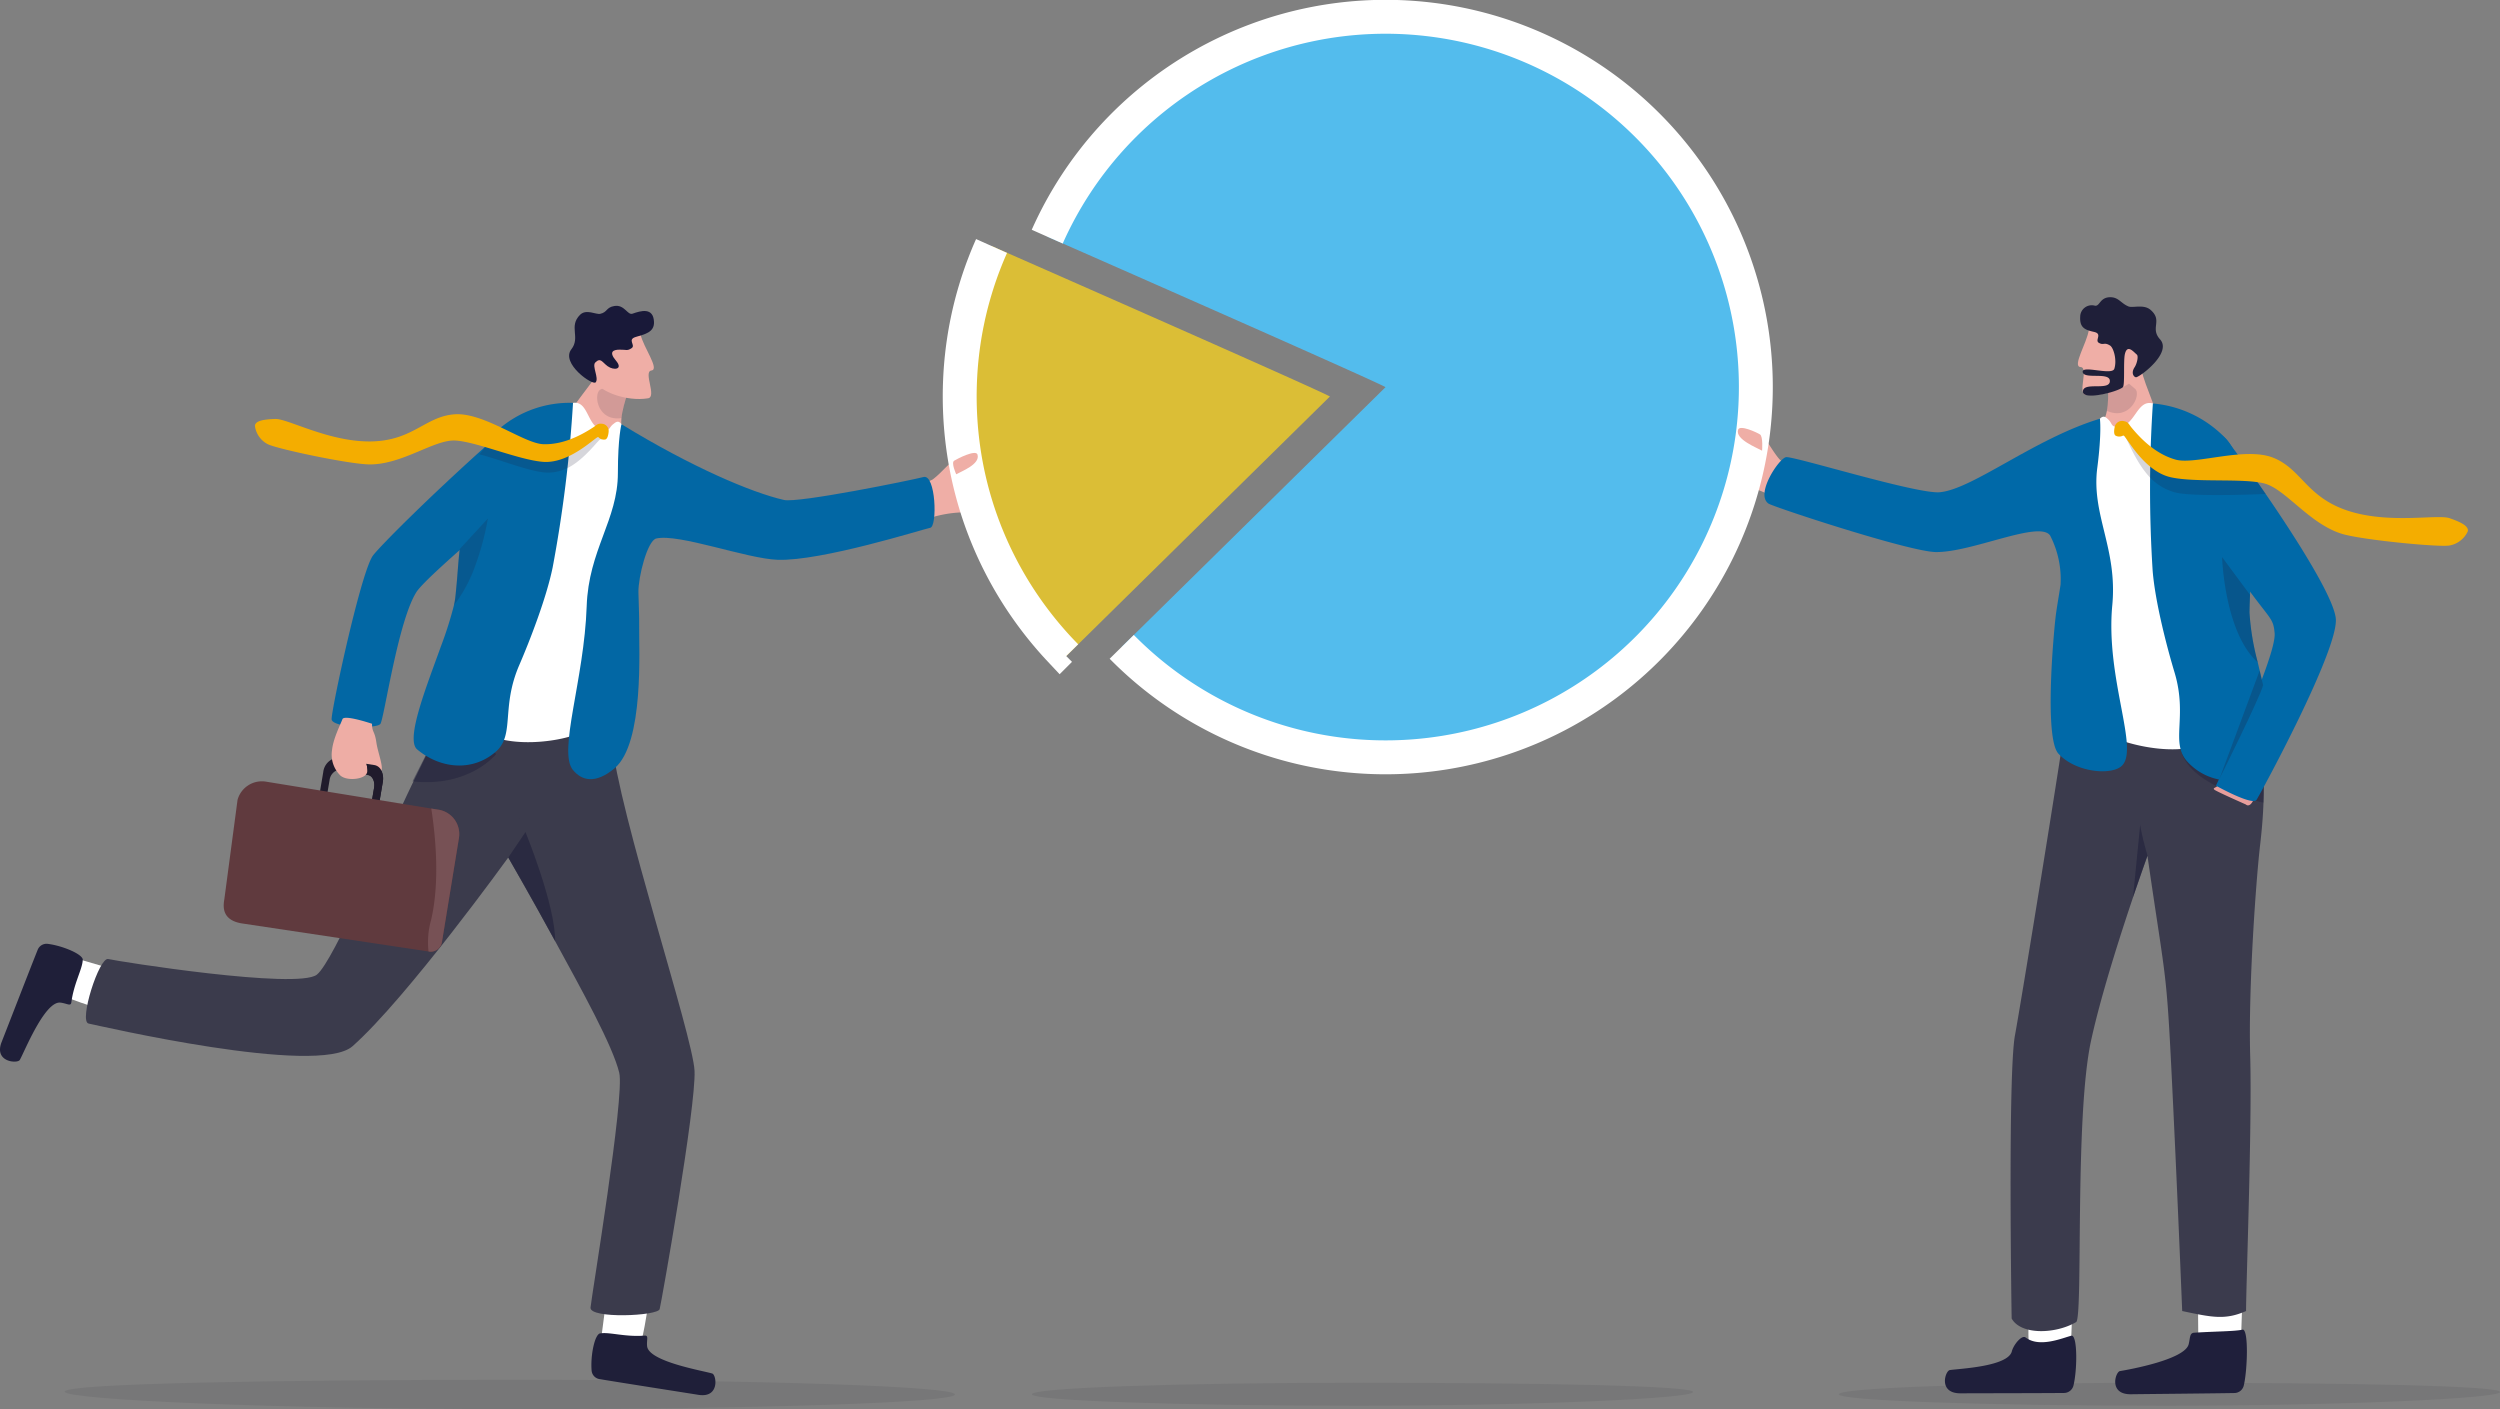 <svg xmlns="http://www.w3.org/2000/svg" width="442.389" height="249.358" viewBox="0 0 442.389 249.358">
  <rect x="0" y="0" width="442.389" height="249.358" fill="#808080" stroke="none"/>
  <g id="Grupo_83437" data-name="Grupo 83437" transform="translate(-412.1 -537.762)">
    <path id="Trazado_104158" data-name="Trazado 104158" d="M1887.407,911.313a40.757,40.757,0,0,1-4.4-2.079c-.262-.153-.537-.322-.832-.51-.266-.171-.516-.347-.772-.487a17.233,17.233,0,0,0-3.685-1.443q-.619-.173-1.224-.312h0c-3.307-.772-6.229-.987-6.933-2.56-1.557-3.479.673-7.329,2.89-6.074,8.58,4.86,4.872-1.228,6.8-.593,1.451.479,2.351,2.868,3.894,4.635.51.586,4.344,2.415.849.859a.521.521,0,0,0-.062-.025c.043.035.706.372.96.491.611.293,3.838,1.6,4.432,1.827.252.1.417.155.518.19-.078-.006-.124.029.047.2C1890.708,906.232,1887.407,911.313,1887.407,911.313Z" transform="translate(-1156.156 -282.858)" fill="#efaea6"/>
    <path id="Trazado_104159" data-name="Trazado 104159" d="M1969.788,936.077c.107.006.279.093,0,0Z" transform="translate(-1236.103 -313.702)" fill="#efaea6"/>
    <path id="Trazado_104160" data-name="Trazado 104160" d="M1176.053,946.208c-.275.033-.107-.012,0,0Z" transform="translate(-606.117 -321.74)" fill="#efaea6"/>
    <path id="Trazado_104161" data-name="Trazado 104161" d="M1195.5,927.433a2.828,2.828,0,0,1-1.98.954h0a33.76,33.76,0,0,1-4.34.116,21.38,21.38,0,0,0-6.156.72c-.281.085-.56.206-.857.318q-.489.183-.919.328a40.3,40.3,0,0,1-4.732,1.129s-2.184-5.648-1.22-6.266c.211-.134.163-.176.081-.184.107-.012.281-.035.553-.078.63-.1,4.055-.716,4.713-.877a7.776,7.776,0,0,0,.976-.272c-3.743.805.386-.2,1.005-.667,1.873-1.412,3.245-3.563,4.763-3.735,1.1-.124.14,1.377.584,2.269.271.545,1.067.865,3.179.448a26.206,26.206,0,0,0,2.769-.741C1196.345,920.123,1197.737,924.349,1195.5,927.433Z" transform="translate(-605.437 -300.081)" fill="#efaea6"/>
    <path id="Trazado_104162" data-name="Trazado 104162" d="M467.578,1710.976c0,1.436,37.164,3.1,79.986,3.1s77.535-1.164,77.535-2.6-34.714-2.6-77.535-2.6S467.578,1709.54,467.578,1710.976Z" transform="translate(-44.025 -926.959)" fill="#32323f" opacity="0.12"/>
    <g id="Grupo_83428" data-name="Grupo 83428" transform="translate(412.1 663.683)">
      <path id="Trazado_104163" data-name="Trazado 104163" d="M934.622,1632.292c.742-2.74,1.728-9.829,1.728-9.829l-7.427-1.5-1.384,10.661,4.371,4.183Z" transform="translate(-821.127 -1520.876)" fill="#fff"/>
      <path id="Trazado_104164" data-name="Trazado 104164" d="M928.376,1669.327c.814-.063.369.626.473,1.842.237,2.784,10.088,4.393,11.537,4.867.748.244,1.358,4.377-2.459,3.767-3.3-.528-13.882-2.181-17.491-2.782a1.671,1.671,0,0,1-1.4-1.49c-.238-2.691.58-6.681,1.6-6.609C922.237,1668.677,924.984,1669.59,928.376,1669.327Z" transform="translate(-814.344 -1558.901)" fill="#1f1f39"/>
      <g id="Grupo_83427" data-name="Grupo 83427" transform="translate(0 41.087)">
        <path id="Trazado_104165" data-name="Trazado 104165" d="M456.837,1354.558c2.618,1.158,9.541,3.242,9.541,3.242l2.672-7.015-10.426-3.037-4.868,3.607Z" transform="translate(-445.156 -1345.154)" fill="#fff"/>
        <path id="Trazado_104166" data-name="Trazado 104166" d="M424.73,1345.52c-.107.8-.7.227-1.92.074-2.8-.349-6.443,8.845-7.212,10.148-.4.673-4.612.4-3.215-3.162,1.209-3.083,5.043-12.975,6.388-16.34a1.685,1.685,0,0,1,1.765-1.046c2.711.329,6.488,1.95,6.2,2.923C426.649,1339.717,425.175,1342.184,424.73,1345.52Z" transform="translate(-412.1 -1335.182)" fill="#1f1f39"/>
      </g>
      <path id="Trazado_104167" data-name="Trazado 104167" d="M587.25,1241.9c-.319,1.221-12.421,1.755-12.234-.277s6.07-37.4,5.084-41.533c-1.141-4.779-6.66-14.707-11.342-23.292-4.307-7.9-8.178-14.595-8.3-14.809,0,0,0-.005,0-.005s-17.926,24.857-27.556,33.395c-6.094,5.4-44.949-3.662-46.709-4.013s1.866-11.817,3.485-11.417,33.559,5.456,36.921,2.755c3.014-2.422,12.031-24.061,18.521-37.125l3.539-7.232c.433-.911.685-1.475.718-1.607.407-1.666,23.645.816,23.645.816l5.719,3.545c1.241,12.976,14.38,52.359,14.68,58.62S587.568,1240.682,587.25,1241.9Z" transform="translate(-470.519 -1136.165)" fill="#3b3b4c"/>
      <path id="Trazado_104168" data-name="Trazado 104168" d="M780.425,1151.534s-4.685,5.93-14.805,4.818l5.151-10.166c2.458-.513,2.521.487,6.161.886Z" transform="translate(-692.636 -1144.004)" fill="#1f1f39" opacity="0.44"/>
      <path id="Trazado_104169" data-name="Trazado 104169" d="M856.026,1258.719c-4.307-7.9-8.178-14.595-8.3-14.809,0,0,0-.005,0-.005l3.048-4.509S856.074,1252.31,856.026,1258.719Z" transform="translate(-757.787 -1218.084)" fill="#1f1f39" opacity="0.57"/>
    </g>
    <path id="Trazado_104170" data-name="Trazado 104170" d="M857.313,1227.622a.16.16,0,0,1,0,.018.812.812,0,0,0,.092-.053A.769.769,0,0,0,857.313,1227.622Z" transform="translate(-353.299 -545.029)" fill="#1f1f3b" opacity="0.46"/>
    <g id="Grupo_83432" data-name="Grupo 83432" transform="translate(451.689 591.874)">
      <g id="Grupo_83429" data-name="Grupo 83429" transform="translate(59.979 7.186)">
        <path id="Trazado_104171" data-name="Trazado 104171" d="M899.947,840.823l-5.558-3.484c.759-2.788,5.424-7.738,6.592-10.091,1.281-2.582,5.368-4.1,5.368-4.1l.356,6.313-.27.442s-1.869,4.641-1.669,7.067c.114,1.387-.716,3.145.047,5.442C905.384,844.13,899.947,840.823,899.947,840.823Z" transform="translate(-894.389 -823.146)" fill="#efaea6"/>
        <path id="Trazado_104172" data-name="Trazado 104172" d="M929.555,854.907a22.838,22.838,0,0,0-1.3,4.927c-4.267.612-5.005-4.261-3.743-5.045a28.639,28.639,0,0,1,3.41-1.4Z" transform="translate(-917.854 -847.142)" fill="#1f1f3b" opacity="0.14"/>
      </g>
      <path id="Trazado_104173" data-name="Trazado 104173" d="M818.909,871.45c2.781-.418,2.469,4.21,5.15,4.771,1.416.3,1.18-.388,1.941-.986.469-.368.917-.79,1.487-.01,11.592,15.872-6.81,49.928-5.421,52.639,1.136,2.218-10.737,5.26-17.618,2.577-9.437-3.68-7.474-14.559-6.93-16.616s11.273-36.83,11.273-36.83A53.655,53.655,0,0,0,818.909,871.45Z" transform="translate(-757.106 -854.271)" fill="#fff"/>
      <path id="Trazado_104174" data-name="Trazado 104174" d="M962.028,899.184c-2.084.546-22.144,4.64-24.692,4.059-5.706-1.3-16.377-5.819-28.758-13.405,0,0-.63,2.335-.631,8.629,0,8.318-5.186,13.586-5.523,23.609-.436,12.963-5.124,25.67-2.436,28.942,1.566,1.906,3.988,2.538,7.362-.285,5.308-4.443,4.3-21.328,4.362-25.3.025-1.546-.083-3.648-.13-5.817-.056-2.7,1.581-9.2,3.166-9.557,4.038-.9,16,3.589,21.473,3.772,7.791.26,25.669-5.4,27-5.664C964.512,907.907,964.2,898.615,962.028,899.184Z" transform="translate(-838.197 -868.884)" fill="#0267a4"/>
      <path id="Trazado_104175" data-name="Trazado 104175" d="M767.292,932.768c3.916,3.291,9.575,4.082,13.836.466a5.212,5.212,0,0,0,1.53-2.151c1.168-3,.1-7.241,2.7-13.247,1.827-4.226,4.793-11.843,5.9-17.25a234.052,234.052,0,0,0,3.609-29.146,19.126,19.126,0,0,0-13.1,4.625c-2.653,2.227-5.035,9.331-5.949,14.625-.3,1.739-.522,3.136-.695,4.322-.125.867-.222,1.621-.3,2.3-.141,1.224-.228,2.233-.313,3.3-.052.665-.106,1.353-.169,2.128v0c-.075.876-.165,1.865-.293,3.062a13.844,13.844,0,0,1-.26,1.49,66.388,66.388,0,0,1-2.226,7.043v0C768.842,921.9,765.195,931.005,767.292,932.768Z" transform="translate(-733.057 -854.262)" fill="#0267a4"/>
      <path id="Trazado_104176" data-name="Trazado 104176" d="M728.2,879.8c-12.907,11.248-23.813,22.21-24.645,23.54-2.228,3.557-7.292,27.317-7.225,28.83s8.06,1.752,8.641.812c.682-1.1,3.112-18.214,6.374-23.325,2.035-3.189,22.774-20.244,24.973-22.25s2.816-10.27-1.268-10A13.681,13.681,0,0,0,728.2,879.8Z" transform="translate(-677.237 -859.013)" fill="#0267a4"/>
      <path id="Trazado_104177" data-name="Trazado 104177" d="M802.129,976.045c-.141,1.224-.228,2.233-.313,3.3-.052.665-.106,1.353-.169,2.128v0c-.075.876-.165,1.865-.293,3.062a13.858,13.858,0,0,1-.26,1.49,25.834,25.834,0,0,0,3.886-7.308,46.287,46.287,0,0,0,1.372-4.473.031.031,0,0,0,0-.012c.543-2.133.774-3.611.774-3.611Z" transform="translate(-760.376 -932.99)" fill="#1f1f3b" opacity="0.18"/>
      <path id="Trazado_104178" data-name="Trazado 104178" d="M844.321,897.436c-.221-.191-3.237,4.28-6.708,5.451a7.758,7.758,0,0,1-2.989.439c-2.987-.2-8.1-2.3-11.77-3.234a11.619,11.619,0,0,0,2.044-3.065s8.2,3.239,9.772,3.259a11.3,11.3,0,0,0,3.35-.489,18.849,18.849,0,0,0,5.107-2.525c.689-.465.883-1.28,1.633-1.217C845.755,896.135,844.605,897.68,844.321,897.436Z" transform="translate(-777.643 -873.814)" fill="#1f1f3b" opacity="0.18"/>
      <path id="Trazado_104179" data-name="Trazado 104179" d="M693.186,884.364a1.276,1.276,0,0,0-1.209-1.418c-.769-.078-.876.224-1.593.689-2.155,1.4-5.308,3.041-8.752,2.93s-10.542-5.67-15.716-5.289-7.346,4.674-14.755,4.8-14.758-4.041-16.947-3.976-3.551.351-3.619,1.206a4.233,4.233,0,0,0,2.21,3.224c1.415.814,14.509,3.589,18.068,3.613,5.81.04,11.448-4.42,15.167-4.227s11.145,3.4,15.484,3.768c4.839.413,9.549-4.637,9.835-4.38a1.314,1.314,0,0,0,1.188.436C692.987,885.7,693.148,884.85,693.186,884.364Z" transform="translate(-625.074 -862.074)" fill="#f4ad00"/>
      <g id="Grupo_83430" data-name="Grupo 83430" transform="translate(61.12 0)">
        <path id="Trazado_104180" data-name="Trazado 104180" d="M925.824,813.021c.47,2.206,3.425,6.161,1.92,6.352s1,4.661-.6,4.921c-3.863.631-8.639-1.248-9.382-3.058s-1.141-7.083-1.141-7.083Z" transform="translate(-913.176 -807.925)" fill="#efaea6"/>
        <path id="Trazado_104181" data-name="Trazado 104181" d="M908.841,796.1c1.241-.015,1.317.27,2.121-.256s-.83-1.518.735-1.989,3.307-.8,3.239-2.651c-.1-2.682-2.39-1.965-3.8-1.47-.908.318-1.4-1.681-3.251-1.352-1.453.258-1.173,1.091-2.46,1.378-.777.174-2.479-.925-3.585.183-2.052,2.054.125,3.969-1.529,6.092-1.928,2.476,3.786,6.485,4.307,5.843.608-.749-.7-2.886-.071-3.509.953-.939,1.2-.055,2.193.665,1.06.77,2.813.6,1.471-.98S907.717,796.109,908.841,796.1Z" transform="translate(-899.915 -788.339)" fill="#191939"/>
      </g>
      <g id="Grupo_83431" data-name="Grupo 83431" transform="translate(0 72.91)">
        <path id="Trazado_104182" data-name="Trazado 104182" d="M685.93,1182.123l.284-1.666.267-1.586a2.884,2.884,0,0,1,1.582-2.275l0,0a1.423,1.423,0,0,1,.757-.081l5.286.894.061.011.094.014h0l.039.007,1.275.217a1.663,1.663,0,0,1,1.175.957,3.241,3.241,0,0,1,.3,1.764c-.008.085-.019.172-.034.259l-.261,1.536-.281,1.666-.16.953-1.33-.225,0-.016.155-.928.282-1.668.055-.315,0-.016c.008-.052.016-.1.02-.153.115-1.037-.358-1.945-1.1-2.071l-.391-.067-4.662-.788a1.067,1.067,0,0,0-.583.07h0a2.171,2.171,0,0,0-1.164,1.694l-.063.363-.282,1.668-.151.894-1.33-.225Z" transform="translate(-668.868 -1169.268)" fill="#201b2c"/>
        <path id="Trazado_104183" data-name="Trazado 104183" d="M703.654,1142.549c.005,1.578.473,1.213.765,3.285s1.63,5.075.556,5.252-1.717-1.132-2.19-1.441.526,1.016-.212,1.9-3.409,1.105-4.49.191a5.18,5.18,0,0,1-1.5-4.564c.2-2,1.527-4.587,1.838-5.436S703.654,1142.549,703.654,1142.549Z" transform="translate(-677.411 -1141.498)" fill="#eeada5"/>
        <path id="Trazado_104184" data-name="Trazado 104184" d="M726.514,1180.988h0l.039.007,1.279.2a1.654,1.654,0,0,1,1.177.959v0a3.233,3.233,0,0,1,.292,1.773c-.008.085-.019.172-.034.259l-.261,1.536-.281,1.666-.158.935-1.328-.223.158-.928.282-1.668.052-.315,0-.016c.008-.052.016-.1.02-.153.122-1.041-.35-1.963-1.093-2.087l-.1-.828,0-.007-.076-.637,0-.007,0,0v0l-.059-.478Z" transform="translate(-701.118 -1172.824)" fill="#201b2c"/>
        <path id="Trazado_104185" data-name="Trazado 104185" d="M645.5,1205.79l-3.023,18.5a2.012,2.012,0,0,1-2.31,1.661l-.06-.01-33.041-4.966c-3.72-.608-3.267-3.231-3.088-4.326l2.33-17.536a4.471,4.471,0,0,1,4.944-3.238l29.342,4.776,1.1.178A4.367,4.367,0,0,1,645.5,1205.79Z" transform="translate(-603.863 -1184.594)" fill="#603a3e"/>
        <path id="Trazado_104186" data-name="Trazado 104186" d="M784.4,1224.41l-3.023,18.5a2.012,2.012,0,0,1-2.31,1.661l-.06-.01a14.623,14.623,0,0,1,.465-5.627c1.517-6.532.842-14.326.023-19.664l1.1.178A4.367,4.367,0,0,1,784.4,1224.41Z" transform="translate(-742.765 -1203.214)" fill="#775155"/>
      </g>
    </g>
    <path id="Trazado_104187" data-name="Trazado 104187" d="M2105.271,1713.071c0,1.123-27.6,2.427-59.4,2.427s-57.583-.91-57.583-2.033,25.781-2.033,57.583-2.033S2105.271,1711.948,2105.271,1713.071Z" transform="translate(-1250.783 -928.984)" fill="#32323f" opacity="0.12"/>
    <path id="Trazado_104188" data-name="Trazado 104188" d="M1413.586,1713.071c0,1.123-27.6,2.427-59.4,2.427s-57.583-.91-57.583-2.033,25.781-2.033,57.583-2.033S1413.586,1711.948,1413.586,1713.071Z" transform="translate(-701.896 -928.984)" fill="#32323f" opacity="0.12"/>
    <path id="Trazado_104189" data-name="Trazado 104189" d="M2213.539,835.7l6.379-1.783c.059-2.911-3.053-9.025-3.515-11.631-.506-2.86-4.035-5.495-4.035-5.495l-2.143,6,.135.5s.49,5.018-.395,7.305c-.506,1.308-.2,3.243-1.6,5.246C2207.327,837.343,2213.539,835.7,2213.539,835.7Z" transform="translate(-1425.337 -219.04)" fill="#efaea6"/>
    <path id="Trazado_104190" data-name="Trazado 104190" d="M2218.132,849.629a22.949,22.949,0,0,1-.146,5.131c3.962,1.808,6.065-2.691,5.066-3.809a29.029,29.029,0,0,0-2.905-2.329Z" transform="translate(-1433.061 -244.302)" fill="#1f1f3b" opacity="0.14"/>
    <path id="Trazado_104191" data-name="Trazado 104191" d="M2150.8,1644.369c-.286-2.832-.073-10.009-.073-10.009l7.827-.273-.421,10.776-5.173,3.427Z" transform="translate(-1379.624 -867.608)" fill="#fff"/>
    <path id="Trazado_104192" data-name="Trazado 104192" d="M2093.443,1671.372c-.66-.5-2.13,1.266-2.433,2.456-.694,2.723-9.426,3.07-10.982,3.316-.8.127-2.1,4.13,1.9,4.113,3.456-.015,14.524-.023,18.3-.063a1.727,1.727,0,0,0,1.672-1.261c.68-2.63.763-8.8-.292-8.885C2100.19,1671.366,2095.958,1673.3,2093.443,1671.372Z" transform="translate(-1322.904 -896.938)" fill="#1f1f3b"/>
    <path id="Trazado_104193" data-name="Trazado 104193" d="M2296.345,1644.441c-.3-2.831-.132-10.009-.132-10.009l7.825-.315-.357,10.778-5.153,3.455Z" transform="translate(-1495.1 -867.632)" fill="#fff"/>
    <path id="Trazado_104194" data-name="Trazado 104194" d="M2239.114,1666.412c-.842.054-.689.841-.982,2.034-.669,2.729-10.607,4.5-12.161,4.757-.8.134-2.059,4.147,1.937,4.1,3.455-.044,14.523-.146,18.3-.218a1.724,1.724,0,0,0,1.66-1.275c.656-2.636.9-9.871-.154-9.949C2246.3,1666.188,2242.949,1666.165,2239.114,1666.412Z" transform="translate(-1438.732 -892.82)" fill="#1f1f3b"/>
    <path id="Trazado_104195" data-name="Trazado 104195" d="M2180.016,1128.346c-.1,1.281-.232,2.675-.412,4.2-.674,5.724-2.1,25.028-1.749,37.29.347,12.2-.733,40.748-.733,45.12-3.706,1.625-6,1.119-11.3,0,0,0-.941-23.552-1.984-44.173-.847-16.742-1.091-15.064-4.167-36.383l0,0c-.035.1-.785,2.175-1.876,5.371-2.335,6.821-6.236,18.74-8.106,27.367-2.916,13.462-1.394,48.55-2.615,49.761-3.636,2.142-9.789,2.35-11.432-.625,0,0-.7-43.393.6-50.189.876-4.621,8.277-49.907,9.929-62.072,0,0,32.6-7.107,33.6,4.028a39.512,39.512,0,0,1,.158,4.15c-.026,1.729.07,3.331.164,5.088A77.72,77.72,0,0,1,2180.016,1128.346Z" transform="translate(-1367.57 -445.198)" fill="#3b3b4d"/>
    <path id="Trazado_104196" data-name="Trazado 104196" d="M2266.3,1229.966a.113.113,0,0,0,0,.017.869.869,0,0,1-.091-.061A.746.746,0,0,1,2266.3,1229.966Z" transform="translate(-1471.323 -546.884)" fill="#1f1f3b" opacity="0.46"/>
    <path id="Trazado_104197" data-name="Trazado 104197" d="M2242.918,1238.435l0,0c-.035.1-1.468,4.132-2.559,7.327l1.281-12.885S2241.592,1233.652,2242.918,1238.435Z" transform="translate(-1450.814 -549.231)" fill="#1f1f3b" opacity="0.54"/>
    <path id="Trazado_104198" data-name="Trazado 104198" d="M2296.344,1179.539c-.27-.06-12.835-2.738-14.533-9.03,0,0,10.923.938,14.417,1.312C2296.381,1174.692,2296.454,1177.914,2296.344,1179.539Z" transform="translate(-1483.709 -499.736)" fill="#1f1f3b" opacity="0.35"/>
    <path id="Trazado_104199" data-name="Trazado 104199" d="M2197.713,871.728c-2.823-.766-3.1,3.9-5.946,4.125-1.5.119-1.171-.536-1.881-1.229-.437-.426-.847-.9-1.538-.2-14.05,14.417.58,50.767-1.208,53.3-1.462,2.075,10.428,6.6,17.9,4.781,10.242-2.5,9.619-13.62,9.323-15.745s-6.894-38.231-6.894-38.231A56.022,56.022,0,0,1,2197.713,871.728Z" transform="translate(-1404.654 -262.57)" fill="#fff"/>
    <path id="Trazado_104200" data-name="Trazado 104200" d="M1928.3,891.936c1.26-.242,23.187,6.573,27.2,6.208,5.864-.533,16.815-9.527,28.346-13.008,0,0,.349,2.413-.465,8.7-1.075,8.316,3.606,14.232,2.657,24.294-1.228,13.014,4.861,25.519,1.657,28.453-1.867,1.71-8.167,1.142-11.2-2.191-2.434-2.678-.952-20.091-.5-24.07.175-1.549.559-3.636.887-5.8a16.893,16.893,0,0,0-1.844-8.716c-1.859-2.756-13.914,3.037-20.266,2.921-4.73-.086-28.746-7.994-29.578-8.581C1922.831,898.481,1927.042,892.178,1928.3,891.936Z" transform="translate(-1200.156 -273.277)" fill="#0069a8"/>
    <path id="Trazado_104201" data-name="Trazado 104201" d="M2310.415,1199.007c-.273.509-1.115.509-.694.852s5.557,2.608,5.557,2.608.5.539,1.1-.349a3.481,3.481,0,0,0,.6-1.776Z" transform="translate(-1505.765 -522.35)" fill="#e79e9c"/>
    <path id="Trazado_104202" data-name="Trazado 104202" d="M2276,936.812c-4.477,2.8-10.433,2.884-14.374-1.265-3.267-3.441.039-7.9-2.378-15.922-1.343-4.455-3.424-12.44-3.868-17.983a228.031,228.031,0,0,1,.041-29.589,20.27,20.27,0,0,1,12.957,6.263c2.456,2.558,4,9.957,4.263,15.365.083,1.775.133,3.2.157,4.407.049,2.462-.009,4-.088,5.682-.032.67-.066,1.365-.1,2.148v0c-.035.885-.071,1.886-.094,3.1a44.332,44.332,0,0,0,1.465,8.841l0,0C2275.8,925.752,2278.4,935.312,2276,936.812Z" transform="translate(-1462.357 -262.895)" fill="#0069a8"/>
    <path id="Trazado_104203" data-name="Trazado 104203" d="M2271.291,902.521c15.7,25.742,16.56,22.33,16.952,26.541s-10.383,27.008-10.383,27.008,6.469,3.61,7.187,2.5,14.572-26.605,14.021-32.089c-.606-6.04-17.489-29.49-19.476-31.793s-10.568-3.294-10.476.828A13.477,13.477,0,0,0,2271.291,902.521Z" transform="translate(-1473.635 -279.276)" fill="#0069a8"/>
    <path id="Trazado_104204" data-name="Trazado 104204" d="M2323.036,1022.36c-5.9-5.273-6.312-18.619-6.312-18.619l4.94,6.678v0c-.035.885-.071,1.886-.094,3.1A44.368,44.368,0,0,0,2323.036,1022.36Z" transform="translate(-1511.415 -367.397)" fill="#1f1f3b" opacity="0.25"/>
    <path id="Trazado_104205" data-name="Trazado 104205" d="M2322.211,1103.589c-.4,1.868-7.717,16.57-7.717,16.57l7.115-19.15Z" transform="translate(-1509.645 -444.584)" fill="#1f1f3b" opacity="0.25"/>
    <g id="Grupo_83433" data-name="Grupo 83433" transform="translate(786.207 612.251)">
      <path id="Trazado_104206" data-name="Trazado 104206" d="M2230.547,893.15c.32-.145,2.28,6.013,5.883,8.531a9.33,9.33,0,0,0,3.3,1.514c3.51.782,15.83.22,15.83.22s-1.189-1.576-2.86-4.26c-3.4.49-10.174,1.037-11.991.53a13.575,13.575,0,0,1-3.7-1.693,22.6,22.6,0,0,1-5.031-4.627c-.636-.768-.584-1.769-1.469-1.951C2229.336,891.17,2230.137,893.335,2230.547,893.15Z" transform="translate(-2228.72 -890.495)" fill="#1f1f39" opacity="0.18"/>
      <path id="Trazado_104207" data-name="Trazado 104207" d="M2224.3,888.1a1.329,1.329,0,0,1,1.644-1.027c.788.162.8.5,1.366,1.179,1.7,2.055,4.319,4.666,7.773,5.63s12.243-2.33,17.261-.339,5.831,6.919,13.146,9.357,15.919.6,18.073,1.345,3.416,1.454,3.216,2.323a4.408,4.408,0,0,1-3.2,2.5c-1.66.365-15.531-.969-19.072-2.054-5.781-1.772-9.983-7.947-13.737-8.914s-12.13-.109-16.555-1.1c-4.934-1.1-8.029-7.569-8.394-7.4a1.371,1.371,0,0,1-1.316.062C2224.078,889.485,2224.184,888.6,2224.3,888.1Z" transform="translate(-2224.196 -887.037)" fill="#f4ad00"/>
    </g>
    <g id="Grupo_83434" data-name="Grupo 83434" transform="translate(779.792 590.352)">
      <path id="Trazado_104208" data-name="Trazado 104208" d="M2195.058,809c-.31,2.268-3,6.5-1.464,6.575s-.659,4.792.977,4.931c3.962.337,8.66-1.936,9.275-3.825s.619-7.254.619-7.254Z" transform="translate(-2193.121 -803.215)" fill="#efaea6"/>
      <path id="Trazado_104209" data-name="Trazado 104209" d="M2200.376,789.519c-1.074-.662-1.1.011-1.953-.459s.725-1.6-.9-1.955-2.532-.774-2.432-2.653a2.045,2.045,0,0,1,2.537-2c.944.251.871-1.465,2.768-1.483,1.5-.014,1.876,1.074,3.242,1.632.748.306,2.689-.436,3.894.6,2.234,1.918-.142,3.209,1.694,5.228,2.142,2.354-3.394,6.53-4.214,6.7-.305.064-1.048-.634-.288-1.776.393-.591.73-1.944.386-2.234-.606-.512-1.669-1.86-2.1-.127-.308,1.232.021,5.571-.374,5.906-1.016.861-7.034,2.363-7.064.807-.036-1.928,4.931-.012,4.765-1.994-.127-1.513-4.452-.212-4.787-1.435-.387-1.413,5.177.627,5.583-.651C2201.631,792.061,2200.989,789.9,2200.376,789.519Z" transform="translate(-2194.681 -780.965)" fill="#1f1f39"/>
    </g>
    <path id="Trazado_104210" data-name="Trazado 104210" d="M1241.456,933.421a12.2,12.2,0,0,1-1.086.6h0a33.759,33.759,0,0,1-4.339.116l-.019-.025c-1.282-1.97-1.922-7.048-1.922-7.048l.733-.242,2.471-.811.708,1.259Z" transform="translate(-652.289 -305.711)" fill="#1f1f3b" opacity="0.18"/>
    <path id="Trazado_104211" data-name="Trazado 104211" d="M1906.7,909.751s-.731,4.577-2.2,6.454c-.019.025-.039.047-.058.07q-.619-.174-1.224-.312h0a10.764,10.764,0,0,1-.5-2.6l2.607-4.21A5.259,5.259,0,0,1,1906.7,909.751Z" transform="translate(-1182.88 -292.34)" fill="#1f1f3b" opacity="0.25"/>
    <g id="Grupo_83435" data-name="Grupo 83435" transform="translate(581.929 581.291)">
      <path id="Trazado_104212" data-name="Trazado 104212" d="M1300.221,763.711l-46.681,45.955c-.181-.184-.361-.371-.542-.558s-.358-.374-.536-.561a65.9,65.9,0,0,1-5.44-6.609c-.152-.209-.3-.423-.452-.636q-1.592-2.265-2.991-4.666-.373-.644-.736-1.3c-.381-.687-.745-1.381-1.1-2.081-.119-.232-.236-.468-.352-.7l-.29-.6q-.886-1.854-1.658-3.765c-.1-.245-.2-.487-.291-.732s-.177-.461-.265-.694c-.077-.2-.155-.407-.229-.613-.2-.555-.4-1.113-.584-1.672-.168-.5-.329-1.007-.484-1.513q-.934-3.044-1.578-6.208c-.155-.778-.3-1.558-.429-2.346-.174-1.074-.326-2.162-.449-3.252q-.131-1.157-.223-2.33-.194-2.531-.2-5.118c0-.3,0-.594.007-.887,0-.206.006-.413.013-.62,0-.139,0-.277.01-.413.006-.281.016-.558.029-.839q.087-2.149.313-4.259c.022-.206.045-.413.068-.616q.121-1.041.274-2.065c.084-.568.174-1.136.274-1.7.058-.326.116-.652.181-.974.042-.239.09-.474.139-.71.061-.3.123-.6.187-.9q.082-.387.174-.774.382-1.665.849-3.291c.077-.271.158-.542.239-.813q.591-1.975,1.3-3.895c.061-.165.123-.329.187-.49q.648-1.718,1.394-3.388C1254.618,743.351,1298.291,762.588,1300.221,763.711Z" transform="translate(-1234.715 -737.078)" fill="#dbbe36"/>
      <path id="Trazado_104213" data-name="Trazado 104213" d="M1253.54,809.666c-.181-.184-.361-.371-.542-.558s-.358-.374-.536-.561a65.9,65.9,0,0,1-5.44-6.609c-.152-.209-.3-.423-.452-.636q-1.592-2.265-2.991-4.666-.373-.644-.736-1.3c-.381-.687-.745-1.381-1.1-2.081-.119-.232-.236-.468-.352-.7l-.29-.6q-.886-1.854-1.658-3.765c-.1-.245-.2-.487-.291-.732s-.177-.461-.265-.694c-.077-.2-.155-.407-.229-.613-.2-.555-.4-1.113-.584-1.672-.168-.5-.329-1.007-.484-1.513q-.934-3.044-1.578-6.208c-.155-.778-.3-1.558-.429-2.346-.174-1.074-.326-2.162-.449-3.252q-.131-1.157-.223-2.33-.194-2.531-.2-5.118c0-.3,0-.594.007-.887,0-.206.006-.413.013-.62,0-.139,0-.277.01-.413.006-.281.016-.558.029-.839q.087-2.149.313-4.259c.022-.206.045-.413.068-.616q.121-1.041.274-2.065c.084-.568.174-1.136.274-1.7.058-.326.116-.652.181-.974.042-.239.09-.474.139-.71.061-.3.123-.6.187-.9q.082-.387.174-.774.382-1.665.849-3.291c.077-.271.158-.542.239-.813q.591-1.975,1.3-3.895c.061-.165.123-.329.187-.49q.648-1.718,1.394-3.388" transform="translate(-1234.715 -737.078)" fill="none" stroke="#fff" stroke-miterlimit="10" stroke-width="6"/>
    </g>
    <g id="Grupo_83436" data-name="Grupo 83436" transform="translate(597.413 540.762)">
      <path id="Trazado_104214" data-name="Trazado 104214" d="M1435.092,606.271a65.508,65.508,0,0,1-112.19,45.955l46.681-45.955c-1.93-1.123-45.6-20.36-59.866-26.633a65.518,65.518,0,0,1,125.375,26.633Z" transform="translate(-1309.717 -540.762)" fill="#53bced"/>
      <path id="Trazado_104215" data-name="Trazado 104215" d="M1309.717,579.638a65.522,65.522,0,1,1,13.184,72.588" transform="translate(-1309.717 -540.762)" fill="none" stroke="#fff" stroke-miterlimit="10" stroke-width="6"/>
    </g>
    <path id="Trazado_104216" data-name="Trazado 104216" d="M1229.584,918.224c.876-.511,4.307-1.789,3.76-3.5-.3-.928-3.541.73-4.125,1.095S1229.584,918.224,1229.584,918.224Z" transform="translate(-648.274 -296.533)" fill="#efaea6"/>
    <path id="Trazado_104217" data-name="Trazado 104217" d="M1905.931,897.074c-.876-.511-4.792-1.993-4.245-3.708.3-.928,3.283.46,3.867.825S1905.931,897.074,1905.931,897.074Z" transform="translate(-1182.02 -279.56)" fill="#efaea6"/>
  </g>
</svg>
